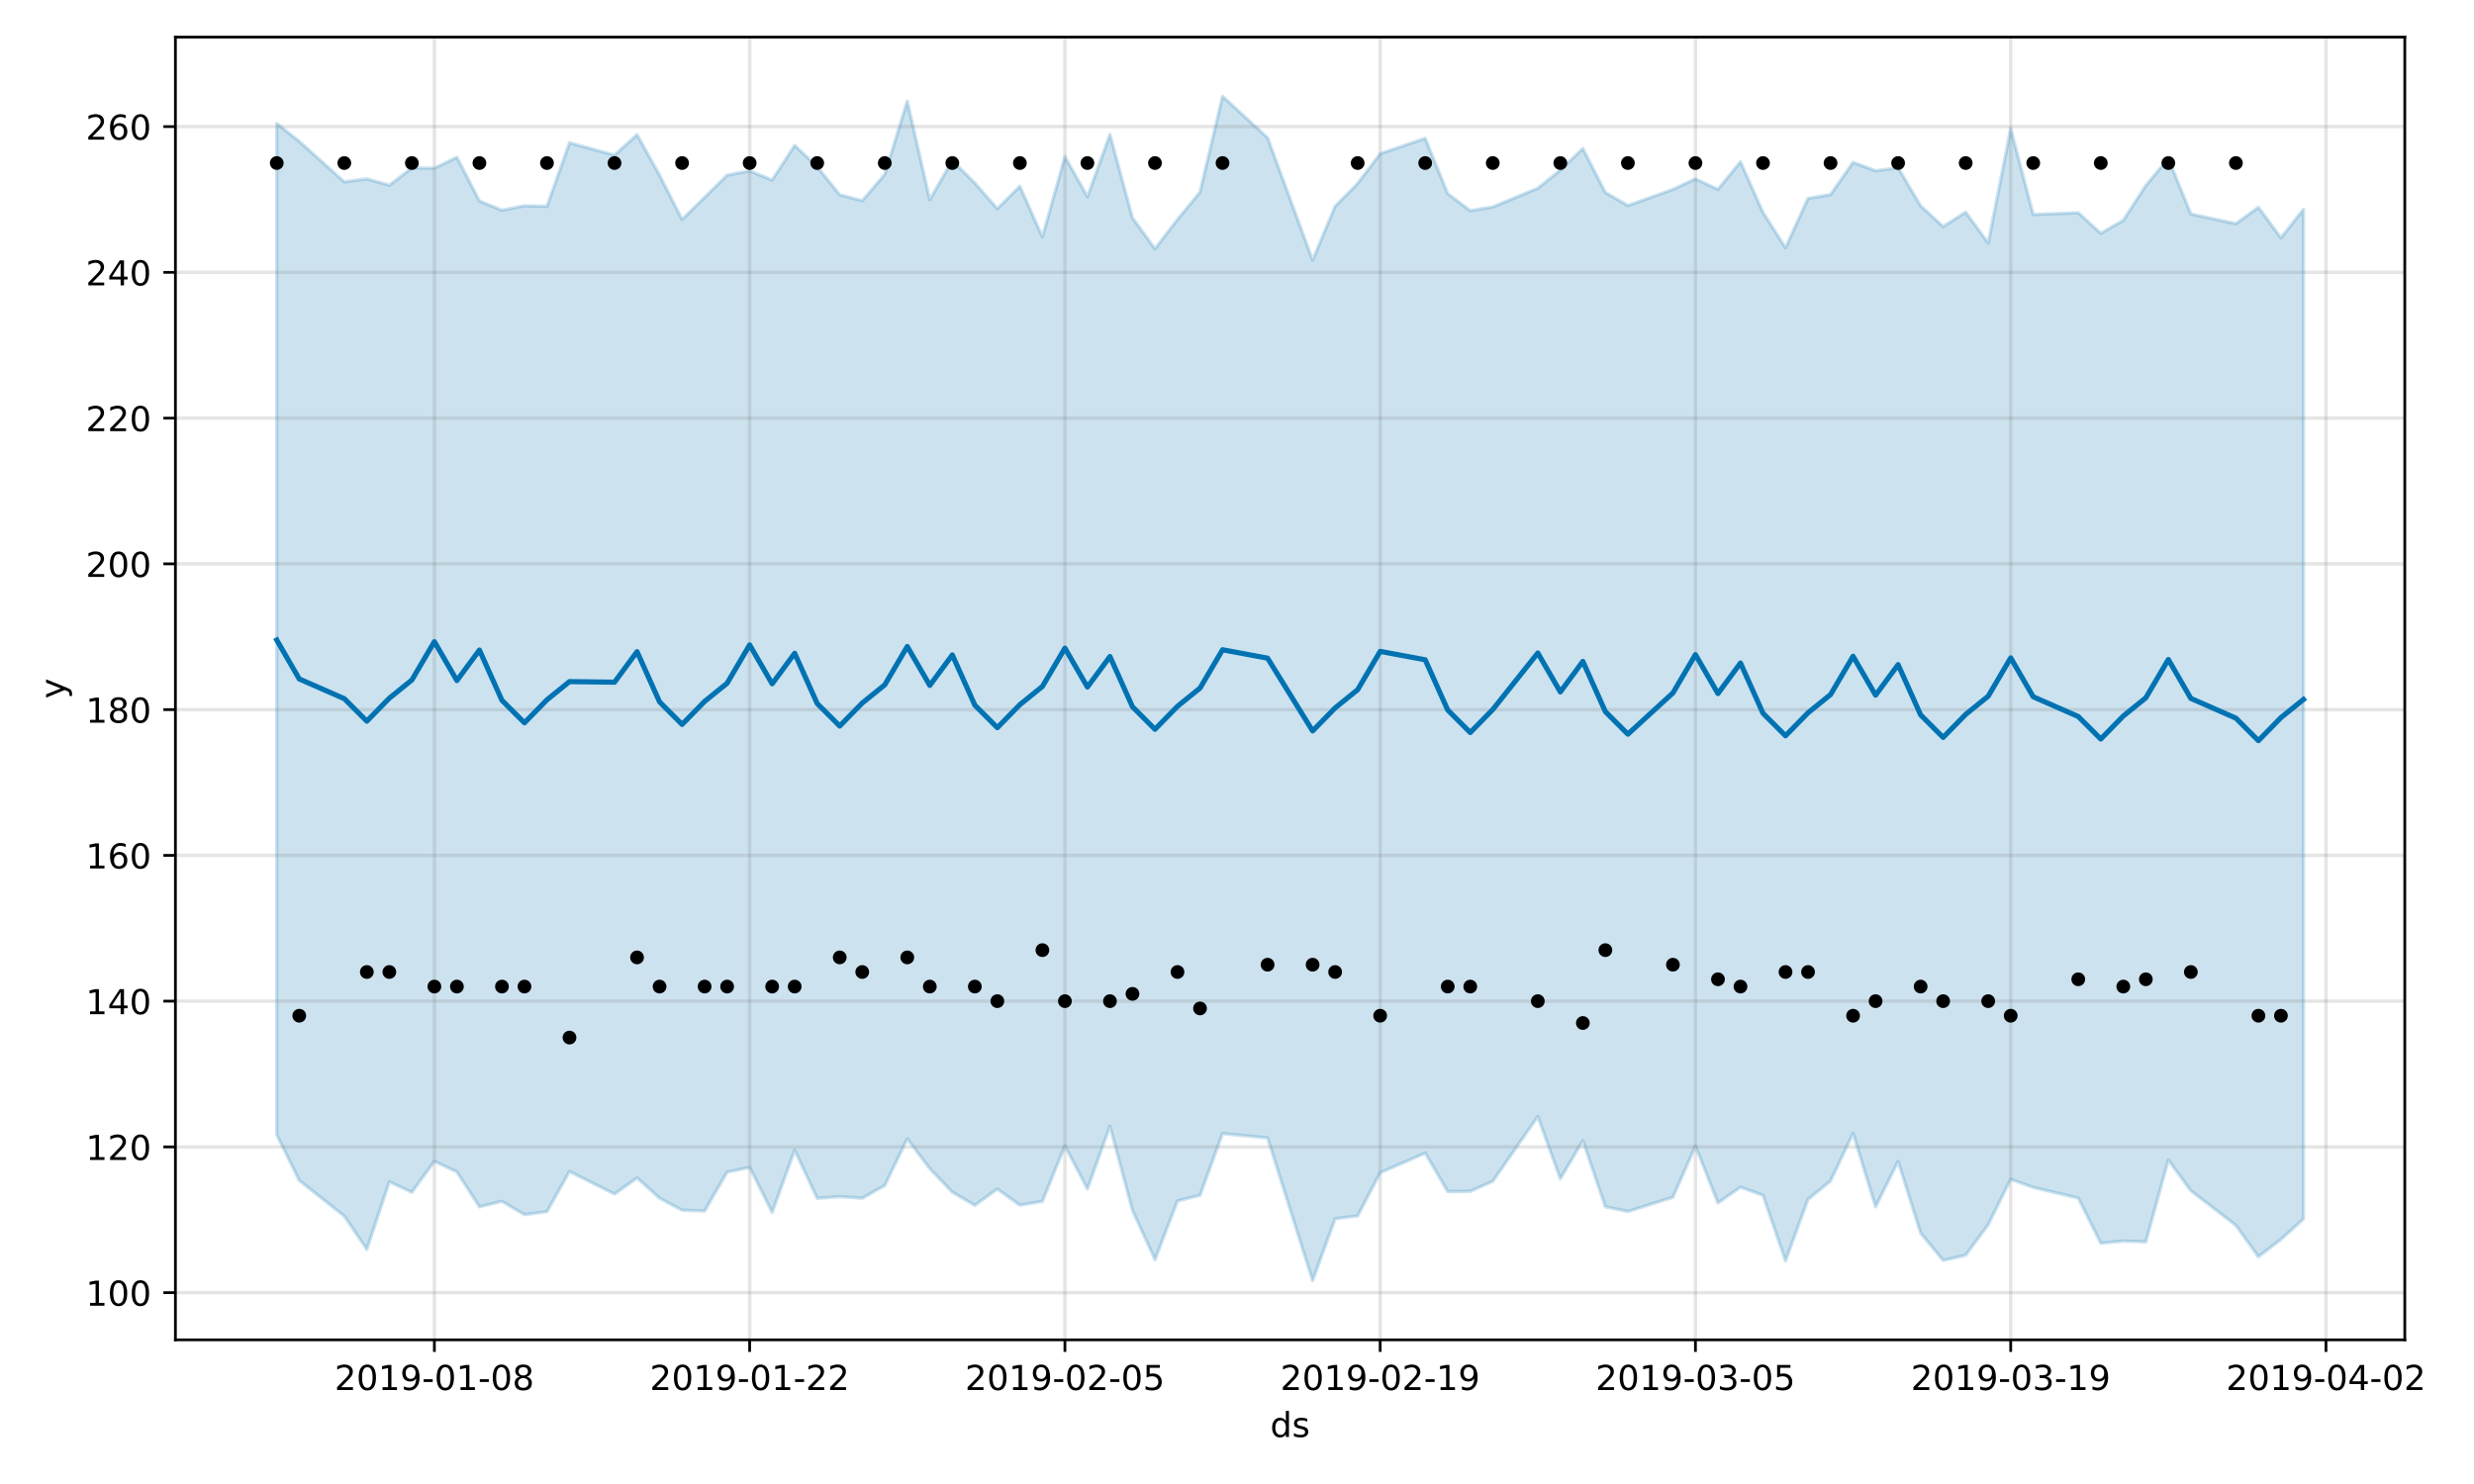 <?xml version="1.0" encoding="utf-8" standalone="no"?>
<!DOCTYPE svg PUBLIC "-//W3C//DTD SVG 1.1//EN"
  "http://www.w3.org/Graphics/SVG/1.1/DTD/svg11.dtd">
<!-- Created with matplotlib (https://matplotlib.org/) -->
<svg height="432pt" version="1.1" viewBox="0 0 720 432" width="720pt" xmlns="http://www.w3.org/2000/svg" xmlns:xlink="http://www.w3.org/1999/xlink">
 <defs>
  <style type="text/css">
*{stroke-linecap:butt;stroke-linejoin:round;}
  </style>
 </defs>
 <g id="figure_1">
  <g id="patch_1">
   <path d="M 0 432 
L 720 432 
L 720 0 
L 0 0 
z
" style="fill:#ffffff;"/>
  </g>
  <g id="axes_1">
   <g id="patch_2">
    <path d="M 51.05 390.04 
L 699.857 390.04 
L 699.857 10.8 
L 51.05 10.8 
z
" style="fill:#ffffff;"/>
   </g>
   <g id="PolyCollection_1">
    <defs>
     <path d="M 80.541 -396.072 
L 80.541 -101.645 
L 87.095 -88.35 
L 100.202 -77.976 
L 106.756 -68.292 
L 113.309 -87.98 
L 119.863 -84.917 
L 126.417 -93.937 
L 132.97 -90.854 
L 139.524 -80.681 
L 146.077 -82.288 
L 152.631 -78.415 
L 159.185 -79.293 
L 165.738 -90.969 
L 178.845 -84.413 
L 185.399 -89.099 
L 191.953 -83.207 
L 198.506 -79.705 
L 205.06 -79.464 
L 211.613 -90.775 
L 218.167 -92.174 
L 224.721 -79.074 
L 231.274 -97.183 
L 237.828 -83.146 
L 244.381 -83.656 
L 250.935 -83.182 
L 257.489 -86.903 
L 264.042 -100.468 
L 270.596 -91.799 
L 277.15 -84.962 
L 283.703 -81.114 
L 290.257 -85.874 
L 296.81 -81.157 
L 303.364 -82.27 
L 309.918 -98.431 
L 316.471 -85.902 
L 323.025 -104.159 
L 329.578 -79.66 
L 336.132 -65.314 
L 342.686 -82.388 
L 349.239 -84.036 
L 355.793 -101.999 
L 368.9 -100.746 
L 382.007 -59.198 
L 388.561 -77.223 
L 395.114 -78.044 
L 401.668 -90.615 
L 414.775 -96.328 
L 421.329 -85.138 
L 427.883 -85.18 
L 434.436 -88.125 
L 447.543 -106.966 
L 454.097 -88.844 
L 460.651 -99.933 
L 467.204 -80.712 
L 473.758 -79.323 
L 486.865 -83.467 
L 493.419 -98.399 
L 499.972 -81.818 
L 506.526 -86.401 
L 513.079 -84.056 
L 519.633 -64.959 
L 526.187 -82.867 
L 532.74 -88.197 
L 539.294 -102.057 
L 545.847 -80.695 
L 552.401 -93.874 
L 558.955 -73.041 
L 565.508 -65.095 
L 572.062 -66.599 
L 578.616 -75.482 
L 585.169 -88.694 
L 591.723 -86.338 
L 604.83 -83.232 
L 611.384 -70.087 
L 617.937 -70.716 
L 624.491 -70.483 
L 631.044 -94.304 
L 637.598 -85.366 
L 650.705 -75.287 
L 657.259 -66.168 
L 663.812 -71.185 
L 670.366 -77.139 
L 670.366 -371.065 
L 670.366 -371.065 
L 663.812 -362.757 
L 657.259 -371.657 
L 650.705 -366.886 
L 637.598 -369.689 
L 631.044 -385.87 
L 624.491 -377.997 
L 617.937 -367.843 
L 611.384 -364.074 
L 604.83 -370.054 
L 591.723 -369.56 
L 585.169 -394.567 
L 578.616 -361.265 
L 572.062 -370.236 
L 565.508 -366.052 
L 558.955 -372.064 
L 552.401 -383.171 
L 545.847 -382.289 
L 539.294 -384.74 
L 532.74 -375.338 
L 526.187 -374.241 
L 519.633 -359.89 
L 513.079 -370.151 
L 506.526 -384.919 
L 499.972 -376.868 
L 493.419 -379.924 
L 486.865 -376.861 
L 473.758 -372.166 
L 467.204 -375.963 
L 460.651 -388.761 
L 454.097 -382.462 
L 447.543 -377.21 
L 434.436 -371.755 
L 427.883 -370.671 
L 421.329 -375.618 
L 414.775 -391.735 
L 401.668 -387.245 
L 395.114 -378.596 
L 388.561 -371.96 
L 382.007 -356.28 
L 368.9 -391.897 
L 355.793 -403.962 
L 349.239 -376.084 
L 342.686 -368.117 
L 336.132 -359.568 
L 329.578 -368.61 
L 323.025 -392.833 
L 316.471 -374.748 
L 309.918 -386.394 
L 303.364 -363.027 
L 296.81 -377.781 
L 290.257 -371.235 
L 283.703 -378.72 
L 277.15 -385.265 
L 270.596 -373.869 
L 264.042 -402.56 
L 257.489 -381.22 
L 250.935 -373.58 
L 244.381 -375.291 
L 237.828 -383.43 
L 231.274 -389.691 
L 224.721 -379.586 
L 218.167 -382.259 
L 211.613 -381.003 
L 205.06 -374.547 
L 198.506 -368.117 
L 191.953 -380.99 
L 185.399 -392.801 
L 178.845 -386.842 
L 165.738 -390.432 
L 159.185 -371.936 
L 152.631 -372.1 
L 146.077 -370.8 
L 139.524 -373.488 
L 132.97 -386.224 
L 126.417 -383.043 
L 119.863 -383.105 
L 113.309 -378.082 
L 106.756 -379.944 
L 100.202 -379.067 
L 87.095 -390.826 
L 80.541 -396.072 
z
" id="m3e24a005c5" style="stroke:#0072b2;stroke-opacity:0.2;"/>
    </defs>
    <g clip-path="url(#pdd79992133)">
     <use style="fill:#0072b2;fill-opacity:0.2;stroke:#0072b2;stroke-opacity:0.2;" x="0" xlink:href="#m3e24a005c5" y="432"/>
    </g>
   </g>
   <g id="matplotlib.axis_1">
    <g id="xtick_1">
     <g id="line2d_1">
      <path clip-path="url(#pdd79992133)" d="M 126.417 390.04 
L 126.417 10.8 
" style="fill:none;stroke:#808080;stroke-linecap:square;stroke-opacity:0.2;"/>
     </g>
     <g id="line2d_2">
      <defs>
       <path d="M 0 0 
L 0 3.5 
" id="md2ac68f8d6" style="stroke:#000000;stroke-width:0.8;"/>
      </defs>
      <g>
       <use style="stroke:#000000;stroke-width:0.8;" x="126.417" xlink:href="#md2ac68f8d6" y="390.04"/>
      </g>
     </g>
     <g id="text_1">
      <!-- 2019-01-08 -->
      <defs>
       <path d="M 19.188 8.297 
L 53.609 8.297 
L 53.609 0 
L 7.328 0 
L 7.328 8.297 
Q 12.938 14.109 22.625 23.891 
Q 32.328 33.688 34.812 36.531 
Q 39.547 41.844 41.422 45.531 
Q 43.312 49.219 43.312 52.781 
Q 43.312 58.594 39.234 62.25 
Q 35.156 65.922 28.609 65.922 
Q 23.969 65.922 18.812 64.312 
Q 13.672 62.703 7.812 59.422 
L 7.812 69.391 
Q 13.766 71.781 18.938 73 
Q 24.125 74.219 28.422 74.219 
Q 39.75 74.219 46.484 68.547 
Q 53.219 62.891 53.219 53.422 
Q 53.219 48.922 51.531 44.891 
Q 49.859 40.875 45.406 35.406 
Q 44.188 33.984 37.641 27.219 
Q 31.109 20.453 19.188 8.297 
z
" id="DejaVuSans-50"/>
       <path d="M 31.781 66.406 
Q 24.172 66.406 20.328 58.906 
Q 16.5 51.422 16.5 36.375 
Q 16.5 21.391 20.328 13.891 
Q 24.172 6.391 31.781 6.391 
Q 39.453 6.391 43.281 13.891 
Q 47.125 21.391 47.125 36.375 
Q 47.125 51.422 43.281 58.906 
Q 39.453 66.406 31.781 66.406 
z
M 31.781 74.219 
Q 44.047 74.219 50.516 64.516 
Q 56.984 54.828 56.984 36.375 
Q 56.984 17.969 50.516 8.266 
Q 44.047 -1.422 31.781 -1.422 
Q 19.531 -1.422 13.062 8.266 
Q 6.594 17.969 6.594 36.375 
Q 6.594 54.828 13.062 64.516 
Q 19.531 74.219 31.781 74.219 
z
" id="DejaVuSans-48"/>
       <path d="M 12.406 8.297 
L 28.516 8.297 
L 28.516 63.922 
L 10.984 60.406 
L 10.984 69.391 
L 28.422 72.906 
L 38.281 72.906 
L 38.281 8.297 
L 54.391 8.297 
L 54.391 0 
L 12.406 0 
z
" id="DejaVuSans-49"/>
       <path d="M 10.984 1.516 
L 10.984 10.5 
Q 14.703 8.734 18.5 7.812 
Q 22.312 6.891 25.984 6.891 
Q 35.75 6.891 40.891 13.453 
Q 46.047 20.016 46.781 33.406 
Q 43.953 29.203 39.594 26.953 
Q 35.25 24.703 29.984 24.703 
Q 19.047 24.703 12.672 31.312 
Q 6.297 37.938 6.297 49.422 
Q 6.297 60.641 12.938 67.422 
Q 19.578 74.219 30.609 74.219 
Q 43.266 74.219 49.922 64.516 
Q 56.594 54.828 56.594 36.375 
Q 56.594 19.141 48.406 8.859 
Q 40.234 -1.422 26.422 -1.422 
Q 22.703 -1.422 18.891 -0.688 
Q 15.094 0.047 10.984 1.516 
z
M 30.609 32.422 
Q 37.25 32.422 41.125 36.953 
Q 45.016 41.5 45.016 49.422 
Q 45.016 57.281 41.125 61.844 
Q 37.25 66.406 30.609 66.406 
Q 23.969 66.406 20.094 61.844 
Q 16.219 57.281 16.219 49.422 
Q 16.219 41.5 20.094 36.953 
Q 23.969 32.422 30.609 32.422 
z
" id="DejaVuSans-57"/>
       <path d="M 4.891 31.391 
L 31.203 31.391 
L 31.203 23.391 
L 4.891 23.391 
z
" id="DejaVuSans-45"/>
       <path d="M 31.781 34.625 
Q 24.75 34.625 20.719 30.859 
Q 16.703 27.094 16.703 20.516 
Q 16.703 13.922 20.719 10.156 
Q 24.75 6.391 31.781 6.391 
Q 38.812 6.391 42.859 10.172 
Q 46.922 13.969 46.922 20.516 
Q 46.922 27.094 42.891 30.859 
Q 38.875 34.625 31.781 34.625 
z
M 21.922 38.812 
Q 15.578 40.375 12.031 44.719 
Q 8.5 49.078 8.5 55.328 
Q 8.5 64.062 14.719 69.141 
Q 20.953 74.219 31.781 74.219 
Q 42.672 74.219 48.875 69.141 
Q 55.078 64.062 55.078 55.328 
Q 55.078 49.078 51.531 44.719 
Q 48 40.375 41.703 38.812 
Q 48.828 37.156 52.797 32.312 
Q 56.781 27.484 56.781 20.516 
Q 56.781 9.906 50.312 4.234 
Q 43.844 -1.422 31.781 -1.422 
Q 19.734 -1.422 13.25 4.234 
Q 6.781 9.906 6.781 20.516 
Q 6.781 27.484 10.781 32.312 
Q 14.797 37.156 21.922 38.812 
z
M 18.312 54.391 
Q 18.312 48.734 21.844 45.562 
Q 25.391 42.391 31.781 42.391 
Q 38.141 42.391 41.719 45.562 
Q 45.312 48.734 45.312 54.391 
Q 45.312 60.062 41.719 63.234 
Q 38.141 66.406 31.781 66.406 
Q 25.391 66.406 21.844 63.234 
Q 18.312 60.062 18.312 54.391 
z
" id="DejaVuSans-56"/>
      </defs>
      <g transform="translate(97.359 404.638)scale(0.1 -0.1)">
       <use xlink:href="#DejaVuSans-50"/>
       <use x="63.623" xlink:href="#DejaVuSans-48"/>
       <use x="127.246" xlink:href="#DejaVuSans-49"/>
       <use x="190.869" xlink:href="#DejaVuSans-57"/>
       <use x="254.492" xlink:href="#DejaVuSans-45"/>
       <use x="290.576" xlink:href="#DejaVuSans-48"/>
       <use x="354.199" xlink:href="#DejaVuSans-49"/>
       <use x="417.822" xlink:href="#DejaVuSans-45"/>
       <use x="453.906" xlink:href="#DejaVuSans-48"/>
       <use x="517.529" xlink:href="#DejaVuSans-56"/>
      </g>
     </g>
    </g>
    <g id="xtick_2">
     <g id="line2d_3">
      <path clip-path="url(#pdd79992133)" d="M 218.167 390.04 
L 218.167 10.8 
" style="fill:none;stroke:#808080;stroke-linecap:square;stroke-opacity:0.2;"/>
     </g>
     <g id="line2d_4">
      <g>
       <use style="stroke:#000000;stroke-width:0.8;" x="218.167" xlink:href="#md2ac68f8d6" y="390.04"/>
      </g>
     </g>
     <g id="text_2">
      <!-- 2019-01-22 -->
      <g transform="translate(189.109 404.638)scale(0.1 -0.1)">
       <use xlink:href="#DejaVuSans-50"/>
       <use x="63.623" xlink:href="#DejaVuSans-48"/>
       <use x="127.246" xlink:href="#DejaVuSans-49"/>
       <use x="190.869" xlink:href="#DejaVuSans-57"/>
       <use x="254.492" xlink:href="#DejaVuSans-45"/>
       <use x="290.576" xlink:href="#DejaVuSans-48"/>
       <use x="354.199" xlink:href="#DejaVuSans-49"/>
       <use x="417.822" xlink:href="#DejaVuSans-45"/>
       <use x="453.906" xlink:href="#DejaVuSans-50"/>
       <use x="517.529" xlink:href="#DejaVuSans-50"/>
      </g>
     </g>
    </g>
    <g id="xtick_3">
     <g id="line2d_5">
      <path clip-path="url(#pdd79992133)" d="M 309.918 390.04 
L 309.918 10.8 
" style="fill:none;stroke:#808080;stroke-linecap:square;stroke-opacity:0.2;"/>
     </g>
     <g id="line2d_6">
      <g>
       <use style="stroke:#000000;stroke-width:0.8;" x="309.918" xlink:href="#md2ac68f8d6" y="390.04"/>
      </g>
     </g>
     <g id="text_3">
      <!-- 2019-02-05 -->
      <defs>
       <path d="M 10.797 72.906 
L 49.516 72.906 
L 49.516 64.594 
L 19.828 64.594 
L 19.828 46.734 
Q 21.969 47.469 24.109 47.828 
Q 26.266 48.188 28.422 48.188 
Q 40.625 48.188 47.75 41.5 
Q 54.891 34.812 54.891 23.391 
Q 54.891 11.625 47.562 5.094 
Q 40.234 -1.422 26.906 -1.422 
Q 22.312 -1.422 17.547 -0.641 
Q 12.797 0.141 7.719 1.703 
L 7.719 11.625 
Q 12.109 9.234 16.797 8.062 
Q 21.484 6.891 26.703 6.891 
Q 35.156 6.891 40.078 11.328 
Q 45.016 15.766 45.016 23.391 
Q 45.016 31 40.078 35.438 
Q 35.156 39.891 26.703 39.891 
Q 22.75 39.891 18.812 39.016 
Q 14.891 38.141 10.797 36.281 
z
" id="DejaVuSans-53"/>
      </defs>
      <g transform="translate(280.86 404.638)scale(0.1 -0.1)">
       <use xlink:href="#DejaVuSans-50"/>
       <use x="63.623" xlink:href="#DejaVuSans-48"/>
       <use x="127.246" xlink:href="#DejaVuSans-49"/>
       <use x="190.869" xlink:href="#DejaVuSans-57"/>
       <use x="254.492" xlink:href="#DejaVuSans-45"/>
       <use x="290.576" xlink:href="#DejaVuSans-48"/>
       <use x="354.199" xlink:href="#DejaVuSans-50"/>
       <use x="417.822" xlink:href="#DejaVuSans-45"/>
       <use x="453.906" xlink:href="#DejaVuSans-48"/>
       <use x="517.529" xlink:href="#DejaVuSans-53"/>
      </g>
     </g>
    </g>
    <g id="xtick_4">
     <g id="line2d_7">
      <path clip-path="url(#pdd79992133)" d="M 401.668 390.04 
L 401.668 10.8 
" style="fill:none;stroke:#808080;stroke-linecap:square;stroke-opacity:0.2;"/>
     </g>
     <g id="line2d_8">
      <g>
       <use style="stroke:#000000;stroke-width:0.8;" x="401.668" xlink:href="#md2ac68f8d6" y="390.04"/>
      </g>
     </g>
     <g id="text_4">
      <!-- 2019-02-19 -->
      <g transform="translate(372.61 404.638)scale(0.1 -0.1)">
       <use xlink:href="#DejaVuSans-50"/>
       <use x="63.623" xlink:href="#DejaVuSans-48"/>
       <use x="127.246" xlink:href="#DejaVuSans-49"/>
       <use x="190.869" xlink:href="#DejaVuSans-57"/>
       <use x="254.492" xlink:href="#DejaVuSans-45"/>
       <use x="290.576" xlink:href="#DejaVuSans-48"/>
       <use x="354.199" xlink:href="#DejaVuSans-50"/>
       <use x="417.822" xlink:href="#DejaVuSans-45"/>
       <use x="453.906" xlink:href="#DejaVuSans-49"/>
       <use x="517.529" xlink:href="#DejaVuSans-57"/>
      </g>
     </g>
    </g>
    <g id="xtick_5">
     <g id="line2d_9">
      <path clip-path="url(#pdd79992133)" d="M 493.419 390.04 
L 493.419 10.8 
" style="fill:none;stroke:#808080;stroke-linecap:square;stroke-opacity:0.2;"/>
     </g>
     <g id="line2d_10">
      <g>
       <use style="stroke:#000000;stroke-width:0.8;" x="493.419" xlink:href="#md2ac68f8d6" y="390.04"/>
      </g>
     </g>
     <g id="text_5">
      <!-- 2019-03-05 -->
      <defs>
       <path d="M 40.578 39.312 
Q 47.656 37.797 51.625 33 
Q 55.609 28.219 55.609 21.188 
Q 55.609 10.406 48.188 4.484 
Q 40.766 -1.422 27.094 -1.422 
Q 22.516 -1.422 17.656 -0.516 
Q 12.797 0.391 7.625 2.203 
L 7.625 11.719 
Q 11.719 9.328 16.594 8.109 
Q 21.484 6.891 26.812 6.891 
Q 36.078 6.891 40.938 10.547 
Q 45.797 14.203 45.797 21.188 
Q 45.797 27.641 41.281 31.266 
Q 36.766 34.906 28.719 34.906 
L 20.219 34.906 
L 20.219 43.016 
L 29.109 43.016 
Q 36.375 43.016 40.234 45.922 
Q 44.094 48.828 44.094 54.297 
Q 44.094 59.906 40.109 62.906 
Q 36.141 65.922 28.719 65.922 
Q 24.656 65.922 20.016 65.031 
Q 15.375 64.156 9.812 62.312 
L 9.812 71.094 
Q 15.438 72.656 20.344 73.438 
Q 25.25 74.219 29.594 74.219 
Q 40.828 74.219 47.359 69.109 
Q 53.906 64.016 53.906 55.328 
Q 53.906 49.266 50.438 45.094 
Q 46.969 40.922 40.578 39.312 
z
" id="DejaVuSans-51"/>
      </defs>
      <g transform="translate(464.361 404.638)scale(0.1 -0.1)">
       <use xlink:href="#DejaVuSans-50"/>
       <use x="63.623" xlink:href="#DejaVuSans-48"/>
       <use x="127.246" xlink:href="#DejaVuSans-49"/>
       <use x="190.869" xlink:href="#DejaVuSans-57"/>
       <use x="254.492" xlink:href="#DejaVuSans-45"/>
       <use x="290.576" xlink:href="#DejaVuSans-48"/>
       <use x="354.199" xlink:href="#DejaVuSans-51"/>
       <use x="417.822" xlink:href="#DejaVuSans-45"/>
       <use x="453.906" xlink:href="#DejaVuSans-48"/>
       <use x="517.529" xlink:href="#DejaVuSans-53"/>
      </g>
     </g>
    </g>
    <g id="xtick_6">
     <g id="line2d_11">
      <path clip-path="url(#pdd79992133)" d="M 585.169 390.04 
L 585.169 10.8 
" style="fill:none;stroke:#808080;stroke-linecap:square;stroke-opacity:0.2;"/>
     </g>
     <g id="line2d_12">
      <g>
       <use style="stroke:#000000;stroke-width:0.8;" x="585.169" xlink:href="#md2ac68f8d6" y="390.04"/>
      </g>
     </g>
     <g id="text_6">
      <!-- 2019-03-19 -->
      <g transform="translate(556.111 404.638)scale(0.1 -0.1)">
       <use xlink:href="#DejaVuSans-50"/>
       <use x="63.623" xlink:href="#DejaVuSans-48"/>
       <use x="127.246" xlink:href="#DejaVuSans-49"/>
       <use x="190.869" xlink:href="#DejaVuSans-57"/>
       <use x="254.492" xlink:href="#DejaVuSans-45"/>
       <use x="290.576" xlink:href="#DejaVuSans-48"/>
       <use x="354.199" xlink:href="#DejaVuSans-51"/>
       <use x="417.822" xlink:href="#DejaVuSans-45"/>
       <use x="453.906" xlink:href="#DejaVuSans-49"/>
       <use x="517.529" xlink:href="#DejaVuSans-57"/>
      </g>
     </g>
    </g>
    <g id="xtick_7">
     <g id="line2d_13">
      <path clip-path="url(#pdd79992133)" d="M 676.92 390.04 
L 676.92 10.8 
" style="fill:none;stroke:#808080;stroke-linecap:square;stroke-opacity:0.2;"/>
     </g>
     <g id="line2d_14">
      <g>
       <use style="stroke:#000000;stroke-width:0.8;" x="676.92" xlink:href="#md2ac68f8d6" y="390.04"/>
      </g>
     </g>
     <g id="text_7">
      <!-- 2019-04-02 -->
      <defs>
       <path d="M 37.797 64.312 
L 12.891 25.391 
L 37.797 25.391 
z
M 35.203 72.906 
L 47.609 72.906 
L 47.609 25.391 
L 58.016 25.391 
L 58.016 17.188 
L 47.609 17.188 
L 47.609 0 
L 37.797 0 
L 37.797 17.188 
L 4.891 17.188 
L 4.891 26.703 
z
" id="DejaVuSans-52"/>
      </defs>
      <g transform="translate(647.862 404.638)scale(0.1 -0.1)">
       <use xlink:href="#DejaVuSans-50"/>
       <use x="63.623" xlink:href="#DejaVuSans-48"/>
       <use x="127.246" xlink:href="#DejaVuSans-49"/>
       <use x="190.869" xlink:href="#DejaVuSans-57"/>
       <use x="254.492" xlink:href="#DejaVuSans-45"/>
       <use x="290.576" xlink:href="#DejaVuSans-48"/>
       <use x="354.199" xlink:href="#DejaVuSans-52"/>
       <use x="417.822" xlink:href="#DejaVuSans-45"/>
       <use x="453.906" xlink:href="#DejaVuSans-48"/>
       <use x="517.529" xlink:href="#DejaVuSans-50"/>
      </g>
     </g>
    </g>
    <g id="text_8">
     <!-- ds -->
     <defs>
      <path d="M 45.406 46.391 
L 45.406 75.984 
L 54.391 75.984 
L 54.391 0 
L 45.406 0 
L 45.406 8.203 
Q 42.578 3.328 38.25 0.953 
Q 33.938 -1.422 27.875 -1.422 
Q 17.969 -1.422 11.734 6.484 
Q 5.516 14.406 5.516 27.297 
Q 5.516 40.188 11.734 48.094 
Q 17.969 56 27.875 56 
Q 33.938 56 38.25 53.625 
Q 42.578 51.266 45.406 46.391 
z
M 14.797 27.297 
Q 14.797 17.391 18.875 11.75 
Q 22.953 6.109 30.078 6.109 
Q 37.203 6.109 41.297 11.75 
Q 45.406 17.391 45.406 27.297 
Q 45.406 37.203 41.297 42.844 
Q 37.203 48.484 30.078 48.484 
Q 22.953 48.484 18.875 42.844 
Q 14.797 37.203 14.797 27.297 
z
" id="DejaVuSans-100"/>
      <path d="M 44.281 53.078 
L 44.281 44.578 
Q 40.484 46.531 36.375 47.5 
Q 32.281 48.484 27.875 48.484 
Q 21.188 48.484 17.844 46.438 
Q 14.5 44.391 14.5 40.281 
Q 14.5 37.156 16.891 35.375 
Q 19.281 33.594 26.516 31.984 
L 29.594 31.297 
Q 39.156 29.25 43.188 25.516 
Q 47.219 21.781 47.219 15.094 
Q 47.219 7.469 41.188 3.016 
Q 35.156 -1.422 24.609 -1.422 
Q 20.219 -1.422 15.453 -0.562 
Q 10.688 0.297 5.422 2 
L 5.422 11.281 
Q 10.406 8.688 15.234 7.391 
Q 20.062 6.109 24.812 6.109 
Q 31.156 6.109 34.562 8.281 
Q 37.984 10.453 37.984 14.406 
Q 37.984 18.062 35.516 20.016 
Q 33.062 21.969 24.703 23.781 
L 21.578 24.516 
Q 13.234 26.266 9.516 29.906 
Q 5.812 33.547 5.812 39.891 
Q 5.812 47.609 11.281 51.797 
Q 16.75 56 26.812 56 
Q 31.781 56 36.172 55.266 
Q 40.578 54.547 44.281 53.078 
z
" id="DejaVuSans-115"/>
     </defs>
     <g transform="translate(369.675 418.317)scale(0.1 -0.1)">
      <use xlink:href="#DejaVuSans-100"/>
      <use x="63.477" xlink:href="#DejaVuSans-115"/>
     </g>
    </g>
   </g>
   <g id="matplotlib.axis_2">
    <g id="ytick_1">
     <g id="line2d_15">
      <path clip-path="url(#pdd79992133)" d="M 51.05 376.3 
L 699.857 376.3 
" style="fill:none;stroke:#808080;stroke-linecap:square;stroke-opacity:0.2;"/>
     </g>
     <g id="line2d_16">
      <defs>
       <path d="M 0 0 
L -3.5 0 
" id="md0eb20f0b2" style="stroke:#000000;stroke-width:0.8;"/>
      </defs>
      <g>
       <use style="stroke:#000000;stroke-width:0.8;" x="51.05" xlink:href="#md0eb20f0b2" y="376.3"/>
      </g>
     </g>
     <g id="text_9">
      <!-- 100 -->
      <g transform="translate(24.962 380.099)scale(0.1 -0.1)">
       <use xlink:href="#DejaVuSans-49"/>
       <use x="63.623" xlink:href="#DejaVuSans-48"/>
       <use x="127.246" xlink:href="#DejaVuSans-48"/>
      </g>
     </g>
    </g>
    <g id="ytick_2">
     <g id="line2d_17">
      <path clip-path="url(#pdd79992133)" d="M 51.05 333.869 
L 699.857 333.869 
" style="fill:none;stroke:#808080;stroke-linecap:square;stroke-opacity:0.2;"/>
     </g>
     <g id="line2d_18">
      <g>
       <use style="stroke:#000000;stroke-width:0.8;" x="51.05" xlink:href="#md0eb20f0b2" y="333.869"/>
      </g>
     </g>
     <g id="text_10">
      <!-- 120 -->
      <g transform="translate(24.962 337.668)scale(0.1 -0.1)">
       <use xlink:href="#DejaVuSans-49"/>
       <use x="63.623" xlink:href="#DejaVuSans-50"/>
       <use x="127.246" xlink:href="#DejaVuSans-48"/>
      </g>
     </g>
    </g>
    <g id="ytick_3">
     <g id="line2d_19">
      <path clip-path="url(#pdd79992133)" d="M 51.05 291.439 
L 699.857 291.439 
" style="fill:none;stroke:#808080;stroke-linecap:square;stroke-opacity:0.2;"/>
     </g>
     <g id="line2d_20">
      <g>
       <use style="stroke:#000000;stroke-width:0.8;" x="51.05" xlink:href="#md0eb20f0b2" y="291.439"/>
      </g>
     </g>
     <g id="text_11">
      <!-- 140 -->
      <g transform="translate(24.962 295.238)scale(0.1 -0.1)">
       <use xlink:href="#DejaVuSans-49"/>
       <use x="63.623" xlink:href="#DejaVuSans-52"/>
       <use x="127.246" xlink:href="#DejaVuSans-48"/>
      </g>
     </g>
    </g>
    <g id="ytick_4">
     <g id="line2d_21">
      <path clip-path="url(#pdd79992133)" d="M 51.05 249.008 
L 699.857 249.008 
" style="fill:none;stroke:#808080;stroke-linecap:square;stroke-opacity:0.2;"/>
     </g>
     <g id="line2d_22">
      <g>
       <use style="stroke:#000000;stroke-width:0.8;" x="51.05" xlink:href="#md0eb20f0b2" y="249.008"/>
      </g>
     </g>
     <g id="text_12">
      <!-- 160 -->
      <defs>
       <path d="M 33.016 40.375 
Q 26.375 40.375 22.484 35.828 
Q 18.609 31.297 18.609 23.391 
Q 18.609 15.531 22.484 10.953 
Q 26.375 6.391 33.016 6.391 
Q 39.656 6.391 43.531 10.953 
Q 47.406 15.531 47.406 23.391 
Q 47.406 31.297 43.531 35.828 
Q 39.656 40.375 33.016 40.375 
z
M 52.594 71.297 
L 52.594 62.312 
Q 48.875 64.062 45.094 64.984 
Q 41.312 65.922 37.594 65.922 
Q 27.828 65.922 22.672 59.328 
Q 17.531 52.734 16.797 39.406 
Q 19.672 43.656 24.016 45.922 
Q 28.375 48.188 33.594 48.188 
Q 44.578 48.188 50.953 41.516 
Q 57.328 34.859 57.328 23.391 
Q 57.328 12.156 50.688 5.359 
Q 44.047 -1.422 33.016 -1.422 
Q 20.359 -1.422 13.672 8.266 
Q 6.984 17.969 6.984 36.375 
Q 6.984 53.656 15.188 63.938 
Q 23.391 74.219 37.203 74.219 
Q 40.922 74.219 44.703 73.484 
Q 48.484 72.75 52.594 71.297 
z
" id="DejaVuSans-54"/>
      </defs>
      <g transform="translate(24.962 252.807)scale(0.1 -0.1)">
       <use xlink:href="#DejaVuSans-49"/>
       <use x="63.623" xlink:href="#DejaVuSans-54"/>
       <use x="127.246" xlink:href="#DejaVuSans-48"/>
      </g>
     </g>
    </g>
    <g id="ytick_5">
     <g id="line2d_23">
      <path clip-path="url(#pdd79992133)" d="M 51.05 206.577 
L 699.857 206.577 
" style="fill:none;stroke:#808080;stroke-linecap:square;stroke-opacity:0.2;"/>
     </g>
     <g id="line2d_24">
      <g>
       <use style="stroke:#000000;stroke-width:0.8;" x="51.05" xlink:href="#md0eb20f0b2" y="206.577"/>
      </g>
     </g>
     <g id="text_13">
      <!-- 180 -->
      <g transform="translate(24.962 210.376)scale(0.1 -0.1)">
       <use xlink:href="#DejaVuSans-49"/>
       <use x="63.623" xlink:href="#DejaVuSans-56"/>
       <use x="127.246" xlink:href="#DejaVuSans-48"/>
      </g>
     </g>
    </g>
    <g id="ytick_6">
     <g id="line2d_25">
      <path clip-path="url(#pdd79992133)" d="M 51.05 164.146 
L 699.857 164.146 
" style="fill:none;stroke:#808080;stroke-linecap:square;stroke-opacity:0.2;"/>
     </g>
     <g id="line2d_26">
      <g>
       <use style="stroke:#000000;stroke-width:0.8;" x="51.05" xlink:href="#md0eb20f0b2" y="164.146"/>
      </g>
     </g>
     <g id="text_14">
      <!-- 200 -->
      <g transform="translate(24.962 167.946)scale(0.1 -0.1)">
       <use xlink:href="#DejaVuSans-50"/>
       <use x="63.623" xlink:href="#DejaVuSans-48"/>
       <use x="127.246" xlink:href="#DejaVuSans-48"/>
      </g>
     </g>
    </g>
    <g id="ytick_7">
     <g id="line2d_27">
      <path clip-path="url(#pdd79992133)" d="M 51.05 121.716 
L 699.857 121.716 
" style="fill:none;stroke:#808080;stroke-linecap:square;stroke-opacity:0.2;"/>
     </g>
     <g id="line2d_28">
      <g>
       <use style="stroke:#000000;stroke-width:0.8;" x="51.05" xlink:href="#md0eb20f0b2" y="121.716"/>
      </g>
     </g>
     <g id="text_15">
      <!-- 220 -->
      <g transform="translate(24.962 125.515)scale(0.1 -0.1)">
       <use xlink:href="#DejaVuSans-50"/>
       <use x="63.623" xlink:href="#DejaVuSans-50"/>
       <use x="127.246" xlink:href="#DejaVuSans-48"/>
      </g>
     </g>
    </g>
    <g id="ytick_8">
     <g id="line2d_29">
      <path clip-path="url(#pdd79992133)" d="M 51.05 79.285 
L 699.857 79.285 
" style="fill:none;stroke:#808080;stroke-linecap:square;stroke-opacity:0.2;"/>
     </g>
     <g id="line2d_30">
      <g>
       <use style="stroke:#000000;stroke-width:0.8;" x="51.05" xlink:href="#md0eb20f0b2" y="79.285"/>
      </g>
     </g>
     <g id="text_16">
      <!-- 240 -->
      <g transform="translate(24.962 83.084)scale(0.1 -0.1)">
       <use xlink:href="#DejaVuSans-50"/>
       <use x="63.623" xlink:href="#DejaVuSans-52"/>
       <use x="127.246" xlink:href="#DejaVuSans-48"/>
      </g>
     </g>
    </g>
    <g id="ytick_9">
     <g id="line2d_31">
      <path clip-path="url(#pdd79992133)" d="M 51.05 36.854 
L 699.857 36.854 
" style="fill:none;stroke:#808080;stroke-linecap:square;stroke-opacity:0.2;"/>
     </g>
     <g id="line2d_32">
      <g>
       <use style="stroke:#000000;stroke-width:0.8;" x="51.05" xlink:href="#md0eb20f0b2" y="36.854"/>
      </g>
     </g>
     <g id="text_17">
      <!-- 260 -->
      <g transform="translate(24.962 40.654)scale(0.1 -0.1)">
       <use xlink:href="#DejaVuSans-50"/>
       <use x="63.623" xlink:href="#DejaVuSans-54"/>
       <use x="127.246" xlink:href="#DejaVuSans-48"/>
      </g>
     </g>
    </g>
    <g id="text_18">
     <!-- y -->
     <defs>
      <path d="M 32.172 -5.078 
Q 28.375 -14.844 24.75 -17.812 
Q 21.141 -20.797 15.094 -20.797 
L 7.906 -20.797 
L 7.906 -13.281 
L 13.188 -13.281 
Q 16.891 -13.281 18.938 -11.516 
Q 21 -9.766 23.484 -3.219 
L 25.094 0.875 
L 2.984 54.688 
L 12.5 54.688 
L 29.594 11.922 
L 46.688 54.688 
L 56.203 54.688 
z
" id="DejaVuSans-121"/>
     </defs>
     <g transform="translate(18.883 203.379)rotate(-90)scale(0.1 -0.1)">
      <use xlink:href="#DejaVuSans-121"/>
     </g>
    </g>
   </g>
   <g id="line2d_33">
    <defs>
     <path d="M 0 1.5 
C 0.398 1.5 0.779 1.342 1.061 1.061 
C 1.342 0.779 1.5 0.398 1.5 0 
C 1.5 -0.398 1.342 -0.779 1.061 -1.061 
C 0.779 -1.342 0.398 -1.5 0 -1.5 
C -0.398 -1.5 -0.779 -1.342 -1.061 -1.061 
C -1.342 -0.779 -1.5 -0.398 -1.5 0 
C -1.5 0.398 -1.342 0.779 -1.061 1.061 
C -0.779 1.342 -0.398 1.5 0 1.5 
z
" id="m7dcc5605cc" style="stroke:#000000;"/>
    </defs>
    <g clip-path="url(#pdd79992133)">
     <use style="stroke:#000000;" x="80.541" xlink:href="#m7dcc5605cc" y="47.462"/>
     <use style="stroke:#000000;" x="87.095" xlink:href="#m7dcc5605cc" y="295.682"/>
     <use style="stroke:#000000;" x="100.202" xlink:href="#m7dcc5605cc" y="47.462"/>
     <use style="stroke:#000000;" x="106.756" xlink:href="#m7dcc5605cc" y="282.952"/>
     <use style="stroke:#000000;" x="113.309" xlink:href="#m7dcc5605cc" y="282.952"/>
     <use style="stroke:#000000;" x="119.863" xlink:href="#m7dcc5605cc" y="47.462"/>
     <use style="stroke:#000000;" x="126.417" xlink:href="#m7dcc5605cc" y="287.195"/>
     <use style="stroke:#000000;" x="132.97" xlink:href="#m7dcc5605cc" y="287.195"/>
     <use style="stroke:#000000;" x="139.524" xlink:href="#m7dcc5605cc" y="47.462"/>
     <use style="stroke:#000000;" x="146.077" xlink:href="#m7dcc5605cc" y="287.195"/>
     <use style="stroke:#000000;" x="152.631" xlink:href="#m7dcc5605cc" y="287.195"/>
     <use style="stroke:#000000;" x="159.185" xlink:href="#m7dcc5605cc" y="47.462"/>
     <use style="stroke:#000000;" x="165.738" xlink:href="#m7dcc5605cc" y="302.046"/>
     <use style="stroke:#000000;" x="178.845" xlink:href="#m7dcc5605cc" y="47.462"/>
     <use style="stroke:#000000;" x="185.399" xlink:href="#m7dcc5605cc" y="278.709"/>
     <use style="stroke:#000000;" x="191.953" xlink:href="#m7dcc5605cc" y="287.195"/>
     <use style="stroke:#000000;" x="198.506" xlink:href="#m7dcc5605cc" y="47.462"/>
     <use style="stroke:#000000;" x="205.06" xlink:href="#m7dcc5605cc" y="287.195"/>
     <use style="stroke:#000000;" x="211.613" xlink:href="#m7dcc5605cc" y="287.195"/>
     <use style="stroke:#000000;" x="218.167" xlink:href="#m7dcc5605cc" y="47.462"/>
     <use style="stroke:#000000;" x="224.721" xlink:href="#m7dcc5605cc" y="287.195"/>
     <use style="stroke:#000000;" x="231.274" xlink:href="#m7dcc5605cc" y="287.195"/>
     <use style="stroke:#000000;" x="237.828" xlink:href="#m7dcc5605cc" y="47.462"/>
     <use style="stroke:#000000;" x="244.381" xlink:href="#m7dcc5605cc" y="278.709"/>
     <use style="stroke:#000000;" x="250.935" xlink:href="#m7dcc5605cc" y="282.952"/>
     <use style="stroke:#000000;" x="257.489" xlink:href="#m7dcc5605cc" y="47.462"/>
     <use style="stroke:#000000;" x="264.042" xlink:href="#m7dcc5605cc" y="278.709"/>
     <use style="stroke:#000000;" x="270.596" xlink:href="#m7dcc5605cc" y="287.195"/>
     <use style="stroke:#000000;" x="277.15" xlink:href="#m7dcc5605cc" y="47.462"/>
     <use style="stroke:#000000;" x="283.703" xlink:href="#m7dcc5605cc" y="287.195"/>
     <use style="stroke:#000000;" x="290.257" xlink:href="#m7dcc5605cc" y="291.439"/>
     <use style="stroke:#000000;" x="296.81" xlink:href="#m7dcc5605cc" y="47.462"/>
     <use style="stroke:#000000;" x="303.364" xlink:href="#m7dcc5605cc" y="276.588"/>
     <use style="stroke:#000000;" x="309.918" xlink:href="#m7dcc5605cc" y="291.439"/>
     <use style="stroke:#000000;" x="316.471" xlink:href="#m7dcc5605cc" y="47.462"/>
     <use style="stroke:#000000;" x="323.025" xlink:href="#m7dcc5605cc" y="291.439"/>
     <use style="stroke:#000000;" x="329.578" xlink:href="#m7dcc5605cc" y="289.317"/>
     <use style="stroke:#000000;" x="336.132" xlink:href="#m7dcc5605cc" y="47.462"/>
     <use style="stroke:#000000;" x="342.686" xlink:href="#m7dcc5605cc" y="282.952"/>
     <use style="stroke:#000000;" x="349.239" xlink:href="#m7dcc5605cc" y="293.56"/>
     <use style="stroke:#000000;" x="355.793" xlink:href="#m7dcc5605cc" y="47.462"/>
     <use style="stroke:#000000;" x="368.9" xlink:href="#m7dcc5605cc" y="280.831"/>
     <use style="stroke:#000000;" x="382.007" xlink:href="#m7dcc5605cc" y="280.831"/>
     <use style="stroke:#000000;" x="388.561" xlink:href="#m7dcc5605cc" y="282.952"/>
     <use style="stroke:#000000;" x="395.114" xlink:href="#m7dcc5605cc" y="47.462"/>
     <use style="stroke:#000000;" x="401.668" xlink:href="#m7dcc5605cc" y="295.682"/>
     <use style="stroke:#000000;" x="414.775" xlink:href="#m7dcc5605cc" y="47.462"/>
     <use style="stroke:#000000;" x="421.329" xlink:href="#m7dcc5605cc" y="287.195"/>
     <use style="stroke:#000000;" x="427.883" xlink:href="#m7dcc5605cc" y="287.195"/>
     <use style="stroke:#000000;" x="434.436" xlink:href="#m7dcc5605cc" y="47.462"/>
     <use style="stroke:#000000;" x="447.543" xlink:href="#m7dcc5605cc" y="291.439"/>
     <use style="stroke:#000000;" x="454.097" xlink:href="#m7dcc5605cc" y="47.462"/>
     <use style="stroke:#000000;" x="460.651" xlink:href="#m7dcc5605cc" y="297.803"/>
     <use style="stroke:#000000;" x="467.204" xlink:href="#m7dcc5605cc" y="276.588"/>
     <use style="stroke:#000000;" x="473.758" xlink:href="#m7dcc5605cc" y="47.462"/>
     <use style="stroke:#000000;" x="486.865" xlink:href="#m7dcc5605cc" y="280.831"/>
     <use style="stroke:#000000;" x="493.419" xlink:href="#m7dcc5605cc" y="47.462"/>
     <use style="stroke:#000000;" x="499.972" xlink:href="#m7dcc5605cc" y="285.074"/>
     <use style="stroke:#000000;" x="506.526" xlink:href="#m7dcc5605cc" y="287.195"/>
     <use style="stroke:#000000;" x="513.079" xlink:href="#m7dcc5605cc" y="47.462"/>
     <use style="stroke:#000000;" x="519.633" xlink:href="#m7dcc5605cc" y="282.952"/>
     <use style="stroke:#000000;" x="526.187" xlink:href="#m7dcc5605cc" y="282.952"/>
     <use style="stroke:#000000;" x="532.74" xlink:href="#m7dcc5605cc" y="47.462"/>
     <use style="stroke:#000000;" x="539.294" xlink:href="#m7dcc5605cc" y="295.682"/>
     <use style="stroke:#000000;" x="545.847" xlink:href="#m7dcc5605cc" y="291.439"/>
     <use style="stroke:#000000;" x="552.401" xlink:href="#m7dcc5605cc" y="47.462"/>
     <use style="stroke:#000000;" x="558.955" xlink:href="#m7dcc5605cc" y="287.195"/>
     <use style="stroke:#000000;" x="565.508" xlink:href="#m7dcc5605cc" y="291.439"/>
     <use style="stroke:#000000;" x="572.062" xlink:href="#m7dcc5605cc" y="47.462"/>
     <use style="stroke:#000000;" x="578.616" xlink:href="#m7dcc5605cc" y="291.439"/>
     <use style="stroke:#000000;" x="585.169" xlink:href="#m7dcc5605cc" y="295.682"/>
     <use style="stroke:#000000;" x="591.723" xlink:href="#m7dcc5605cc" y="47.462"/>
     <use style="stroke:#000000;" x="604.83" xlink:href="#m7dcc5605cc" y="285.074"/>
     <use style="stroke:#000000;" x="611.384" xlink:href="#m7dcc5605cc" y="47.462"/>
     <use style="stroke:#000000;" x="617.937" xlink:href="#m7dcc5605cc" y="287.195"/>
     <use style="stroke:#000000;" x="624.491" xlink:href="#m7dcc5605cc" y="285.074"/>
     <use style="stroke:#000000;" x="631.044" xlink:href="#m7dcc5605cc" y="47.462"/>
     <use style="stroke:#000000;" x="637.598" xlink:href="#m7dcc5605cc" y="282.952"/>
     <use style="stroke:#000000;" x="650.705" xlink:href="#m7dcc5605cc" y="47.462"/>
     <use style="stroke:#000000;" x="657.259" xlink:href="#m7dcc5605cc" y="295.682"/>
     <use style="stroke:#000000;" x="663.812" xlink:href="#m7dcc5605cc" y="295.682"/>
    </g>
   </g>
   <g id="line2d_34">
    <path clip-path="url(#pdd79992133)" d="M 80.541 186.315 
L 87.095 197.642 
L 100.202 203.388 
L 106.756 209.938 
L 113.309 203.241 
L 119.863 197.947 
L 126.417 186.787 
L 132.97 198.115 
L 139.524 189.233 
L 146.077 203.86 
L 152.631 210.41 
L 159.185 203.714 
L 165.738 198.419 
L 178.845 198.587 
L 185.399 189.705 
L 191.953 204.332 
L 198.506 210.882 
L 205.06 204.186 
L 211.613 198.891 
L 218.167 187.732 
L 224.721 199.059 
L 231.274 190.177 
L 237.828 204.805 
L 244.381 211.354 
L 250.935 204.658 
L 257.489 199.363 
L 264.042 188.204 
L 270.596 199.531 
L 277.15 190.649 
L 283.703 205.277 
L 290.257 211.827 
L 296.81 205.13 
L 303.364 199.836 
L 309.918 188.676 
L 316.471 200.004 
L 323.025 191.122 
L 329.578 205.749 
L 336.132 212.299 
L 342.686 205.603 
L 349.239 200.308 
L 355.793 189.149 
L 368.9 191.594 
L 382.007 212.771 
L 388.561 206.075 
L 395.114 200.78 
L 401.668 189.621 
L 414.775 192.066 
L 421.329 206.694 
L 427.883 213.243 
L 434.436 206.547 
L 447.543 190.093 
L 454.097 201.42 
L 460.651 192.538 
L 467.204 207.166 
L 473.758 213.716 
L 486.865 201.725 
L 493.419 190.565 
L 499.972 201.893 
L 506.526 193.011 
L 513.079 207.638 
L 519.633 214.188 
L 526.187 207.492 
L 532.74 202.197 
L 539.294 191.038 
L 545.847 202.365 
L 552.401 193.483 
L 558.955 208.11 
L 565.508 214.66 
L 572.062 207.964 
L 578.616 202.669 
L 585.169 191.51 
L 591.723 202.837 
L 604.83 208.583 
L 611.384 215.132 
L 617.937 208.436 
L 624.491 203.141 
L 631.044 191.982 
L 637.598 203.309 
L 650.705 209.055 
L 657.259 215.605 
L 663.812 208.908 
L 670.366 203.614 
" style="fill:none;stroke:#0072b2;stroke-linecap:square;stroke-width:1.5;"/>
   </g>
   <g id="patch_3">
    <path d="M 51.05 390.04 
L 51.05 10.8 
" style="fill:none;stroke:#000000;stroke-linecap:square;stroke-linejoin:miter;stroke-width:0.8;"/>
   </g>
   <g id="patch_4">
    <path d="M 699.857 390.04 
L 699.857 10.8 
" style="fill:none;stroke:#000000;stroke-linecap:square;stroke-linejoin:miter;stroke-width:0.8;"/>
   </g>
   <g id="patch_5">
    <path d="M 51.05 390.04 
L 699.857 390.04 
" style="fill:none;stroke:#000000;stroke-linecap:square;stroke-linejoin:miter;stroke-width:0.8;"/>
   </g>
   <g id="patch_6">
    <path d="M 51.05 10.8 
L 699.857 10.8 
" style="fill:none;stroke:#000000;stroke-linecap:square;stroke-linejoin:miter;stroke-width:0.8;"/>
   </g>
  </g>
 </g>
 <defs>
  <clipPath id="pdd79992133">
   <rect height="379.24" width="648.807" x="51.05" y="10.8"/>
  </clipPath>
 </defs>
</svg>
